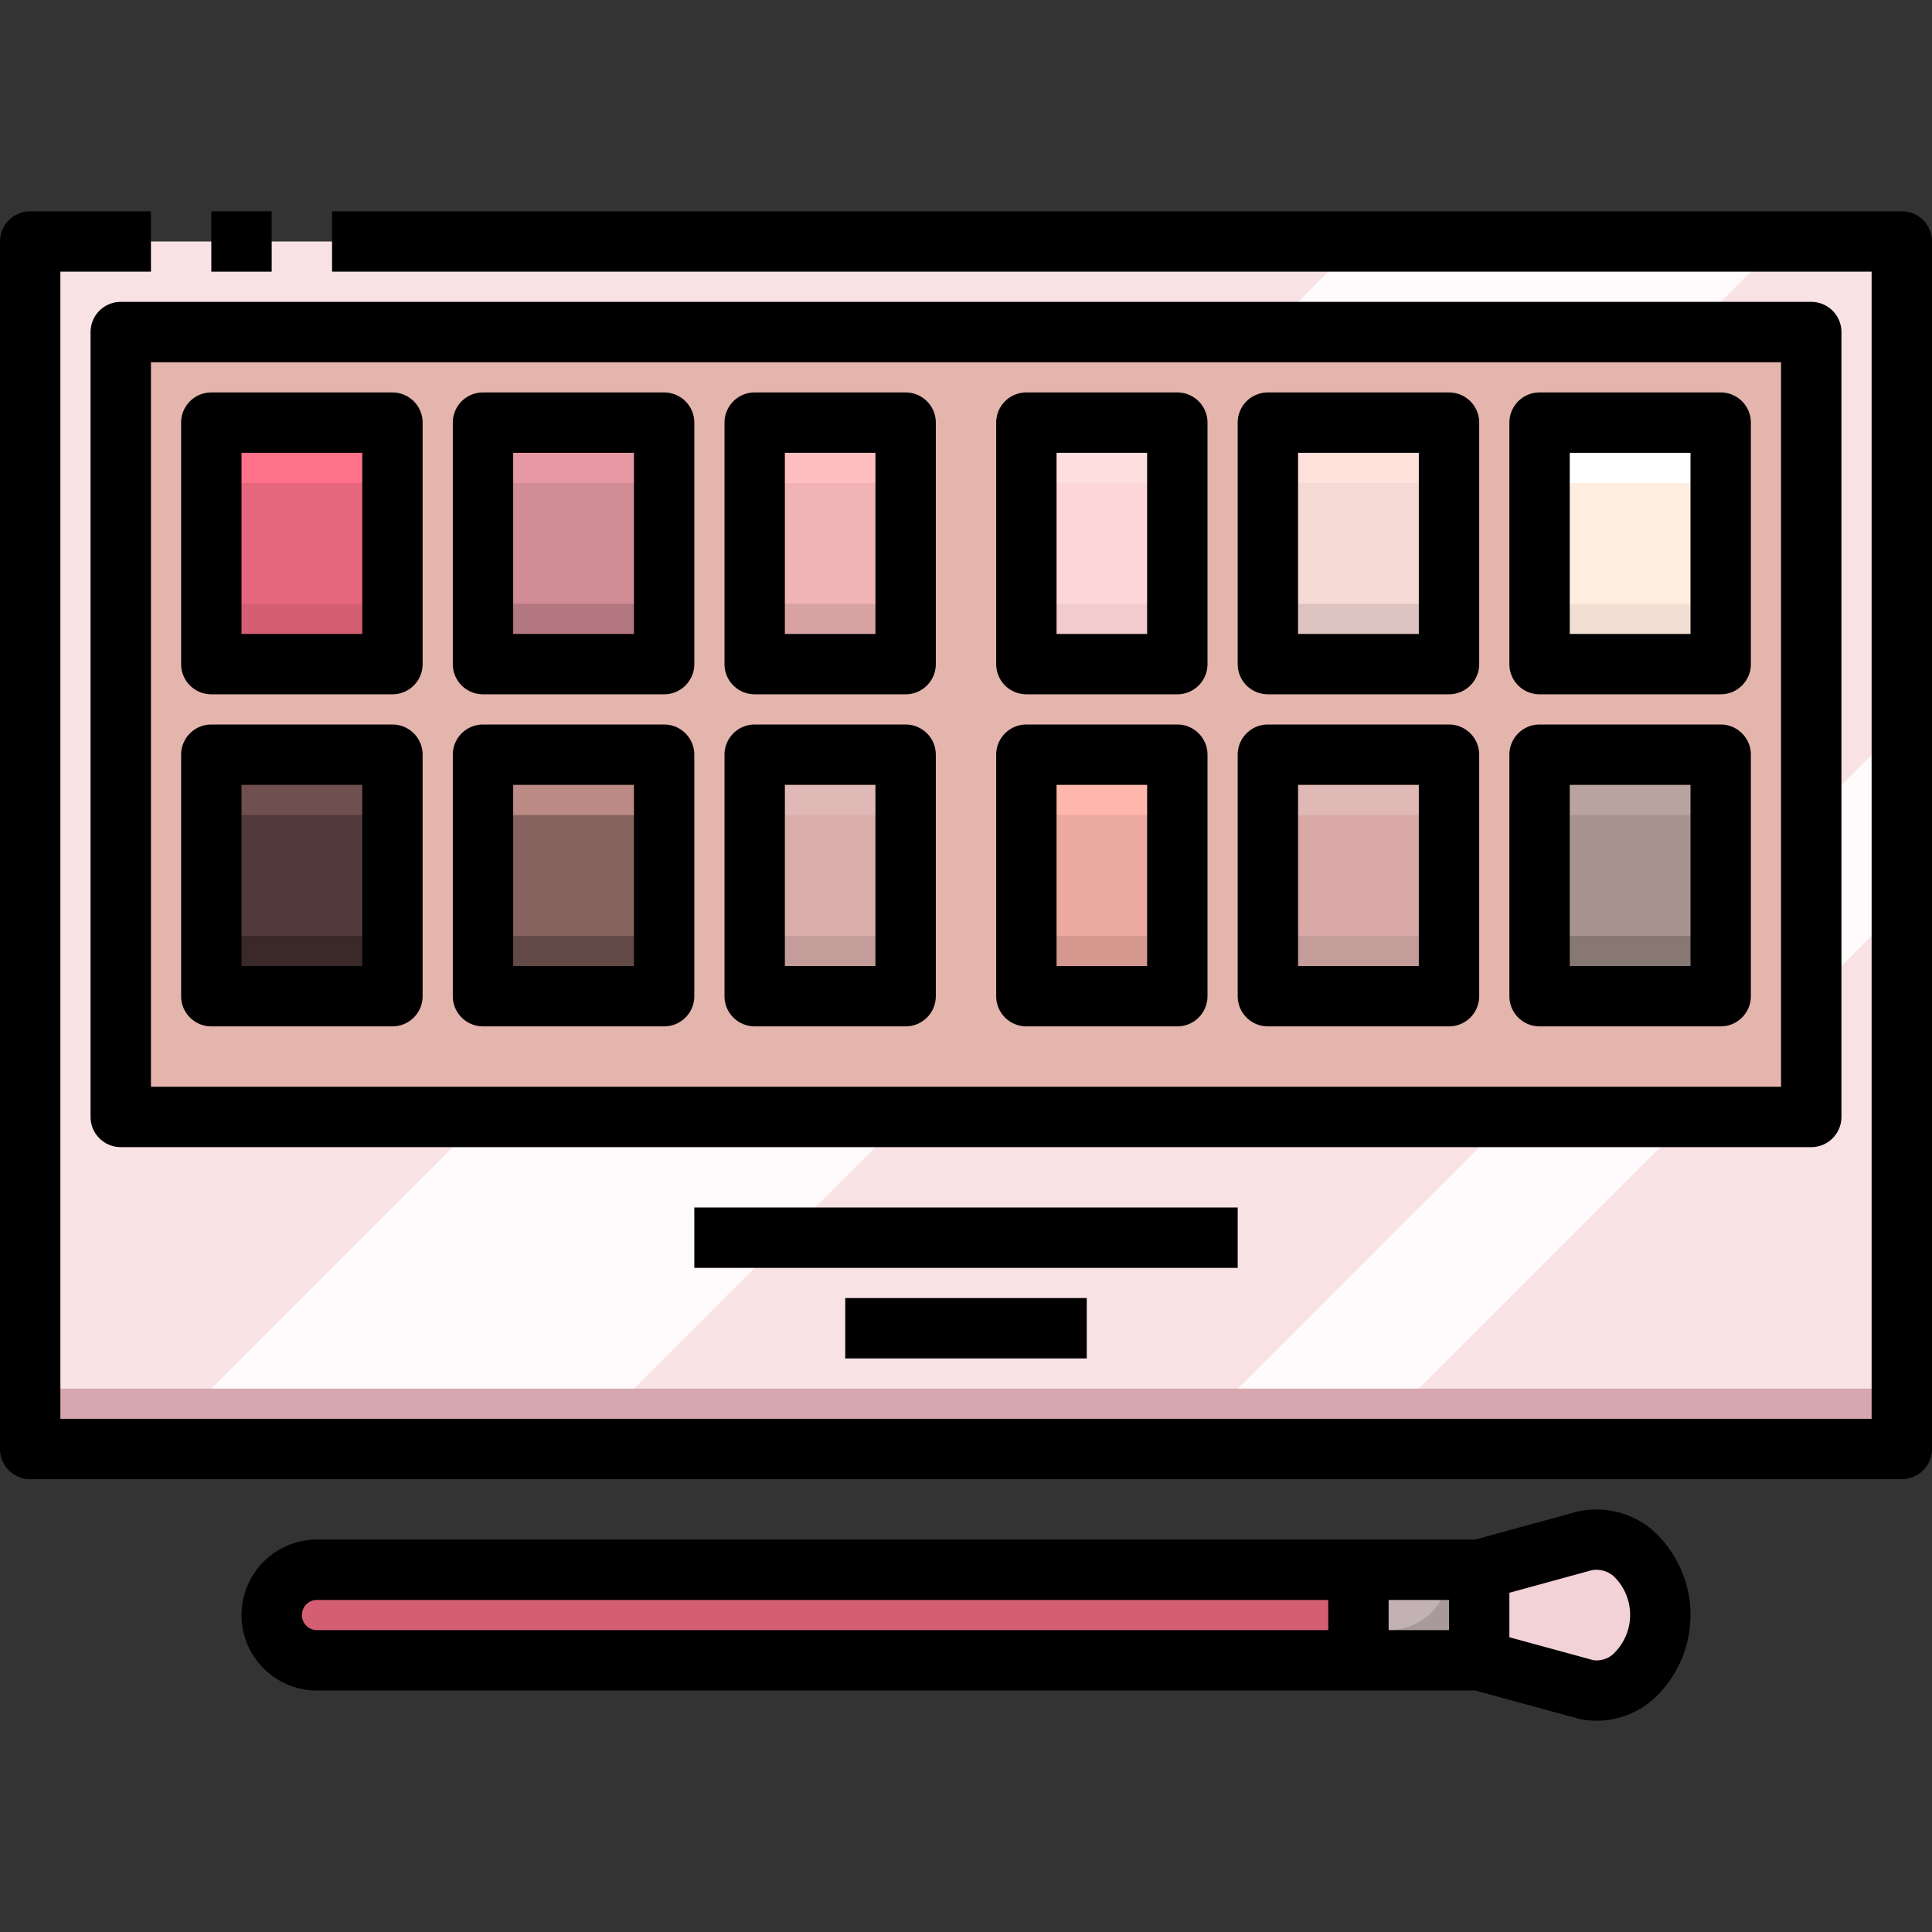 <svg xmlns="http://www.w3.org/2000/svg" viewBox="0 0 64 64"><rect x="0" y="0" width="64" height="64" fill="#333333" stroke="none"/><g id="_25-Eyeshadow" data-name="25-Eyeshadow"><rect x="51" y="25" width="6" height="8" style="fill:#a79490"/><rect x="42" y="25" width="6" height="8" style="fill:#d9a9a7"/><rect x="34" y="25" width="5" height="8" style="fill:#eca9a0"/><rect x="25" y="25" width="5" height="8" style="fill:#daadaa"/><rect x="16" y="25" width="6" height="8" style="fill:#86635f"/><rect x="7" y="25" width="6" height="8" style="fill:#523a3a"/><rect x="51" y="14" width="6" height="8" style="fill:#ffeddf"/><rect x="42" y="14" width="6" height="8" style="fill:#f5d9d5"/><rect x="34" y="14" width="5" height="8" style="fill:#fdd6d7"/><rect x="25" y="14" width="5" height="8" style="fill:#f0b4b6"/><rect x="16" y="14" width="6" height="8" style="fill:#d28c96"/><rect x="7" y="14" width="6" height="8" style="fill:#e6677d"/><path d="M7,25v8h6V25Zm6-3V14H7v8Zm3,3v8h6V25Zm6-3V14H16v8Zm3,3v8h5V25Zm5-3V14H25v8Zm4,3v8h5V25Zm5-3V14H34v8Zm3,3v8h6V25Zm6-3V14H42v8Zm3,3v8h6V25Zm6-3V14H51v8Zm3-11V37H4V11Z" style="fill:#e4b5ad"/><path d="M60,11H4V37H60Zm3-3V48H1V8Z" style="fill:#f8e2e4"/><polygon points="60 33 63 30 63 24 60 27 60 33" style="fill:#fffafb"/><polygon points="50 37 39 48 45 48 56 37 50 37" style="fill:#fffafb"/><polygon points="16 37 5 48 19 48 30 37 16 37" style="fill:#fffafb"/><polygon points="56 11 59 8 45 8 42 11 56 11" style="fill:#fffafb"/><rect x="1" y="46" width="62" height="2" style="fill:#d6a7ae"/><rect x="45" y="52" width="4" height="3" style="fill:#c2b2b3"/><path d="M45,52v3H10.5a1.5,1.5,0,0,1,0-3Z" style="fill:#d45f73"/><path d="M52.53,51.03A2.269,2.269,0,0,1,55,53.5,2.342,2.342,0,0,1,52.88,56a2.068,2.068,0,0,1-.35-.03L49,55V52Z" style="fill:#f2d2d7"/><path d="M10.5,54a1.494,1.494,0,0,1-1.409-1A1.488,1.488,0,0,0,10.5,55H45V54Z" style="fill:#b85162"/><path d="M52.88,55a2.068,2.068,0,0,1-.35-.03L49,54v1l3.53.97a2.068,2.068,0,0,0,.35.03A2.342,2.342,0,0,0,55,53.5a2.941,2.941,0,0,0-.046-.484A2.252,2.252,0,0,1,52.88,55Z" style="fill:#d6a7ae"/><path d="M48,52h0a2,2,0,0,1-2,2H45v1h4V52Z" style="fill:#a89a9b"/><rect x="51" y="14" width="6" height="2" style="fill:#fff"/><rect x="51" y="20" width="6" height="2" style="fill:#f0dfd2"/><rect x="42" y="14" width="6" height="2" style="fill:#ffe0db"/><rect x="42" y="20" width="6" height="2" style="fill:#dec4c1"/><rect x="34" y="14" width="5" height="2" style="fill:#ffdedf"/><rect x="34" y="20" width="5" height="2" style="fill:#f2cccd"/><rect x="25" y="14" width="5" height="2" style="fill:#ffbfc1"/><rect x="25" y="20" width="5" height="2" style="fill:#d9a3a4"/><rect x="16" y="14" width="6" height="2" style="fill:#e699a4"/><rect x="16" y="20" width="6" height="2" style="fill:#b3777f"/><rect x="7" y="14" width="6" height="2" style="fill:#ff728a"/><rect x="7" y="20" width="6" height="2" style="fill:#d45f73"/><rect x="51" y="25" width="6" height="2" style="fill:#b8a39e"/><rect x="51" y="31" width="6" height="2" style="fill:#877874"/><rect x="42" y="25" width="6" height="2" style="fill:#e0b8b5"/><rect x="42" y="31" width="6" height="2" style="fill:#c49c99"/><rect x="34" y="25" width="5" height="2" style="fill:#ffb7ac"/><rect x="34" y="31" width="5" height="2" style="fill:#d4988f"/><rect x="25" y="25" width="5" height="2" style="fill:#e0b8b5"/><rect x="25" y="31" width="5" height="2" style="fill:#c49c99"/><rect x="16" y="25" width="6" height="2" style="fill:#bd8b86"/><rect x="16" y="31" width="6" height="2" style="fill:#634a47"/><rect x="7" y="25" width="6" height="2" style="fill:#704f4f"/><rect x="7" y="31" width="6" height="2" style="fill:#3b2929"/><path d="M61,37V11a1,1,0,0,0-1-1H4a1,1,0,0,0-1,1V37a1,1,0,0,0,1,1H60A1,1,0,0,0,61,37Zm-2-1H5V12H59Z"/><path d="M63,7H11V9H62V47H2V9H5V7H1A1,1,0,0,0,0,8V48a1,1,0,0,0,1,1H63a1,1,0,0,0,1-1V8A1,1,0,0,0,63,7Z"/><rect x="7" y="7" width="2" height="2"/><path d="M7,23h6a1,1,0,0,0,1-1V14a1,1,0,0,0-1-1H7a1,1,0,0,0-1,1v8A1,1,0,0,0,7,23Zm1-8h4v6H8Z"/><path d="M7,34h6a1,1,0,0,0,1-1V25a1,1,0,0,0-1-1H7a1,1,0,0,0-1,1v8A1,1,0,0,0,7,34Zm1-8h4v6H8Z"/><path d="M16,23h6a1,1,0,0,0,1-1V14a1,1,0,0,0-1-1H16a1,1,0,0,0-1,1v8A1,1,0,0,0,16,23Zm1-8h4v6H17Z"/><path d="M16,34h6a1,1,0,0,0,1-1V25a1,1,0,0,0-1-1H16a1,1,0,0,0-1,1v8A1,1,0,0,0,16,34Zm1-8h4v6H17Z"/><path d="M25,23h5a1,1,0,0,0,1-1V14a1,1,0,0,0-1-1H25a1,1,0,0,0-1,1v8A1,1,0,0,0,25,23Zm1-8h3v6H26Z"/><path d="M34,23h5a1,1,0,0,0,1-1V14a1,1,0,0,0-1-1H34a1,1,0,0,0-1,1v8A1,1,0,0,0,34,23Zm1-8h3v6H35Z"/><path d="M25,34h5a1,1,0,0,0,1-1V25a1,1,0,0,0-1-1H25a1,1,0,0,0-1,1v8A1,1,0,0,0,25,34Zm1-8h3v6H26Z"/><path d="M34,34h5a1,1,0,0,0,1-1V25a1,1,0,0,0-1-1H34a1,1,0,0,0-1,1v8A1,1,0,0,0,34,34Zm1-8h3v6H35Z"/><path d="M42,23h6a1,1,0,0,0,1-1V14a1,1,0,0,0-1-1H42a1,1,0,0,0-1,1v8A1,1,0,0,0,42,23Zm1-8h4v6H43Z"/><path d="M42,34h6a1,1,0,0,0,1-1V25a1,1,0,0,0-1-1H42a1,1,0,0,0-1,1v8A1,1,0,0,0,42,34Zm1-8h4v6H43Z"/><path d="M51,23h6a1,1,0,0,0,1-1V14a1,1,0,0,0-1-1H51a1,1,0,0,0-1,1v8A1,1,0,0,0,51,23Zm1-8h4v6H52Z"/><path d="M51,34h6a1,1,0,0,0,1-1V25a1,1,0,0,0-1-1H51a1,1,0,0,0-1,1v8A1,1,0,0,0,51,34Zm1-8h4v6H52Z"/><rect x="23" y="40" width="18" height="2"/><rect x="28" y="43" width="8" height="2"/><path d="M52.271,50.069,48.865,51H10.5a2.5,2.5,0,0,0,0,5H48.865l3.476.947a2.831,2.831,0,0,0,2.386-.622,3.771,3.771,0,0,0,0-5.65A2.875,2.875,0,0,0,52.271,50.069ZM10,53.5a.5.5,0,0,1,.5-.5H44v1H10.5A.5.5,0,0,1,10,53.5ZM48,54H46V53h2Zm5.456.78A.837.837,0,0,1,52.8,55L50,54.236V52.763l2.727-.747a.866.866,0,0,1,.729.2,1.778,1.778,0,0,1,0,2.56Z"/></g></svg>
